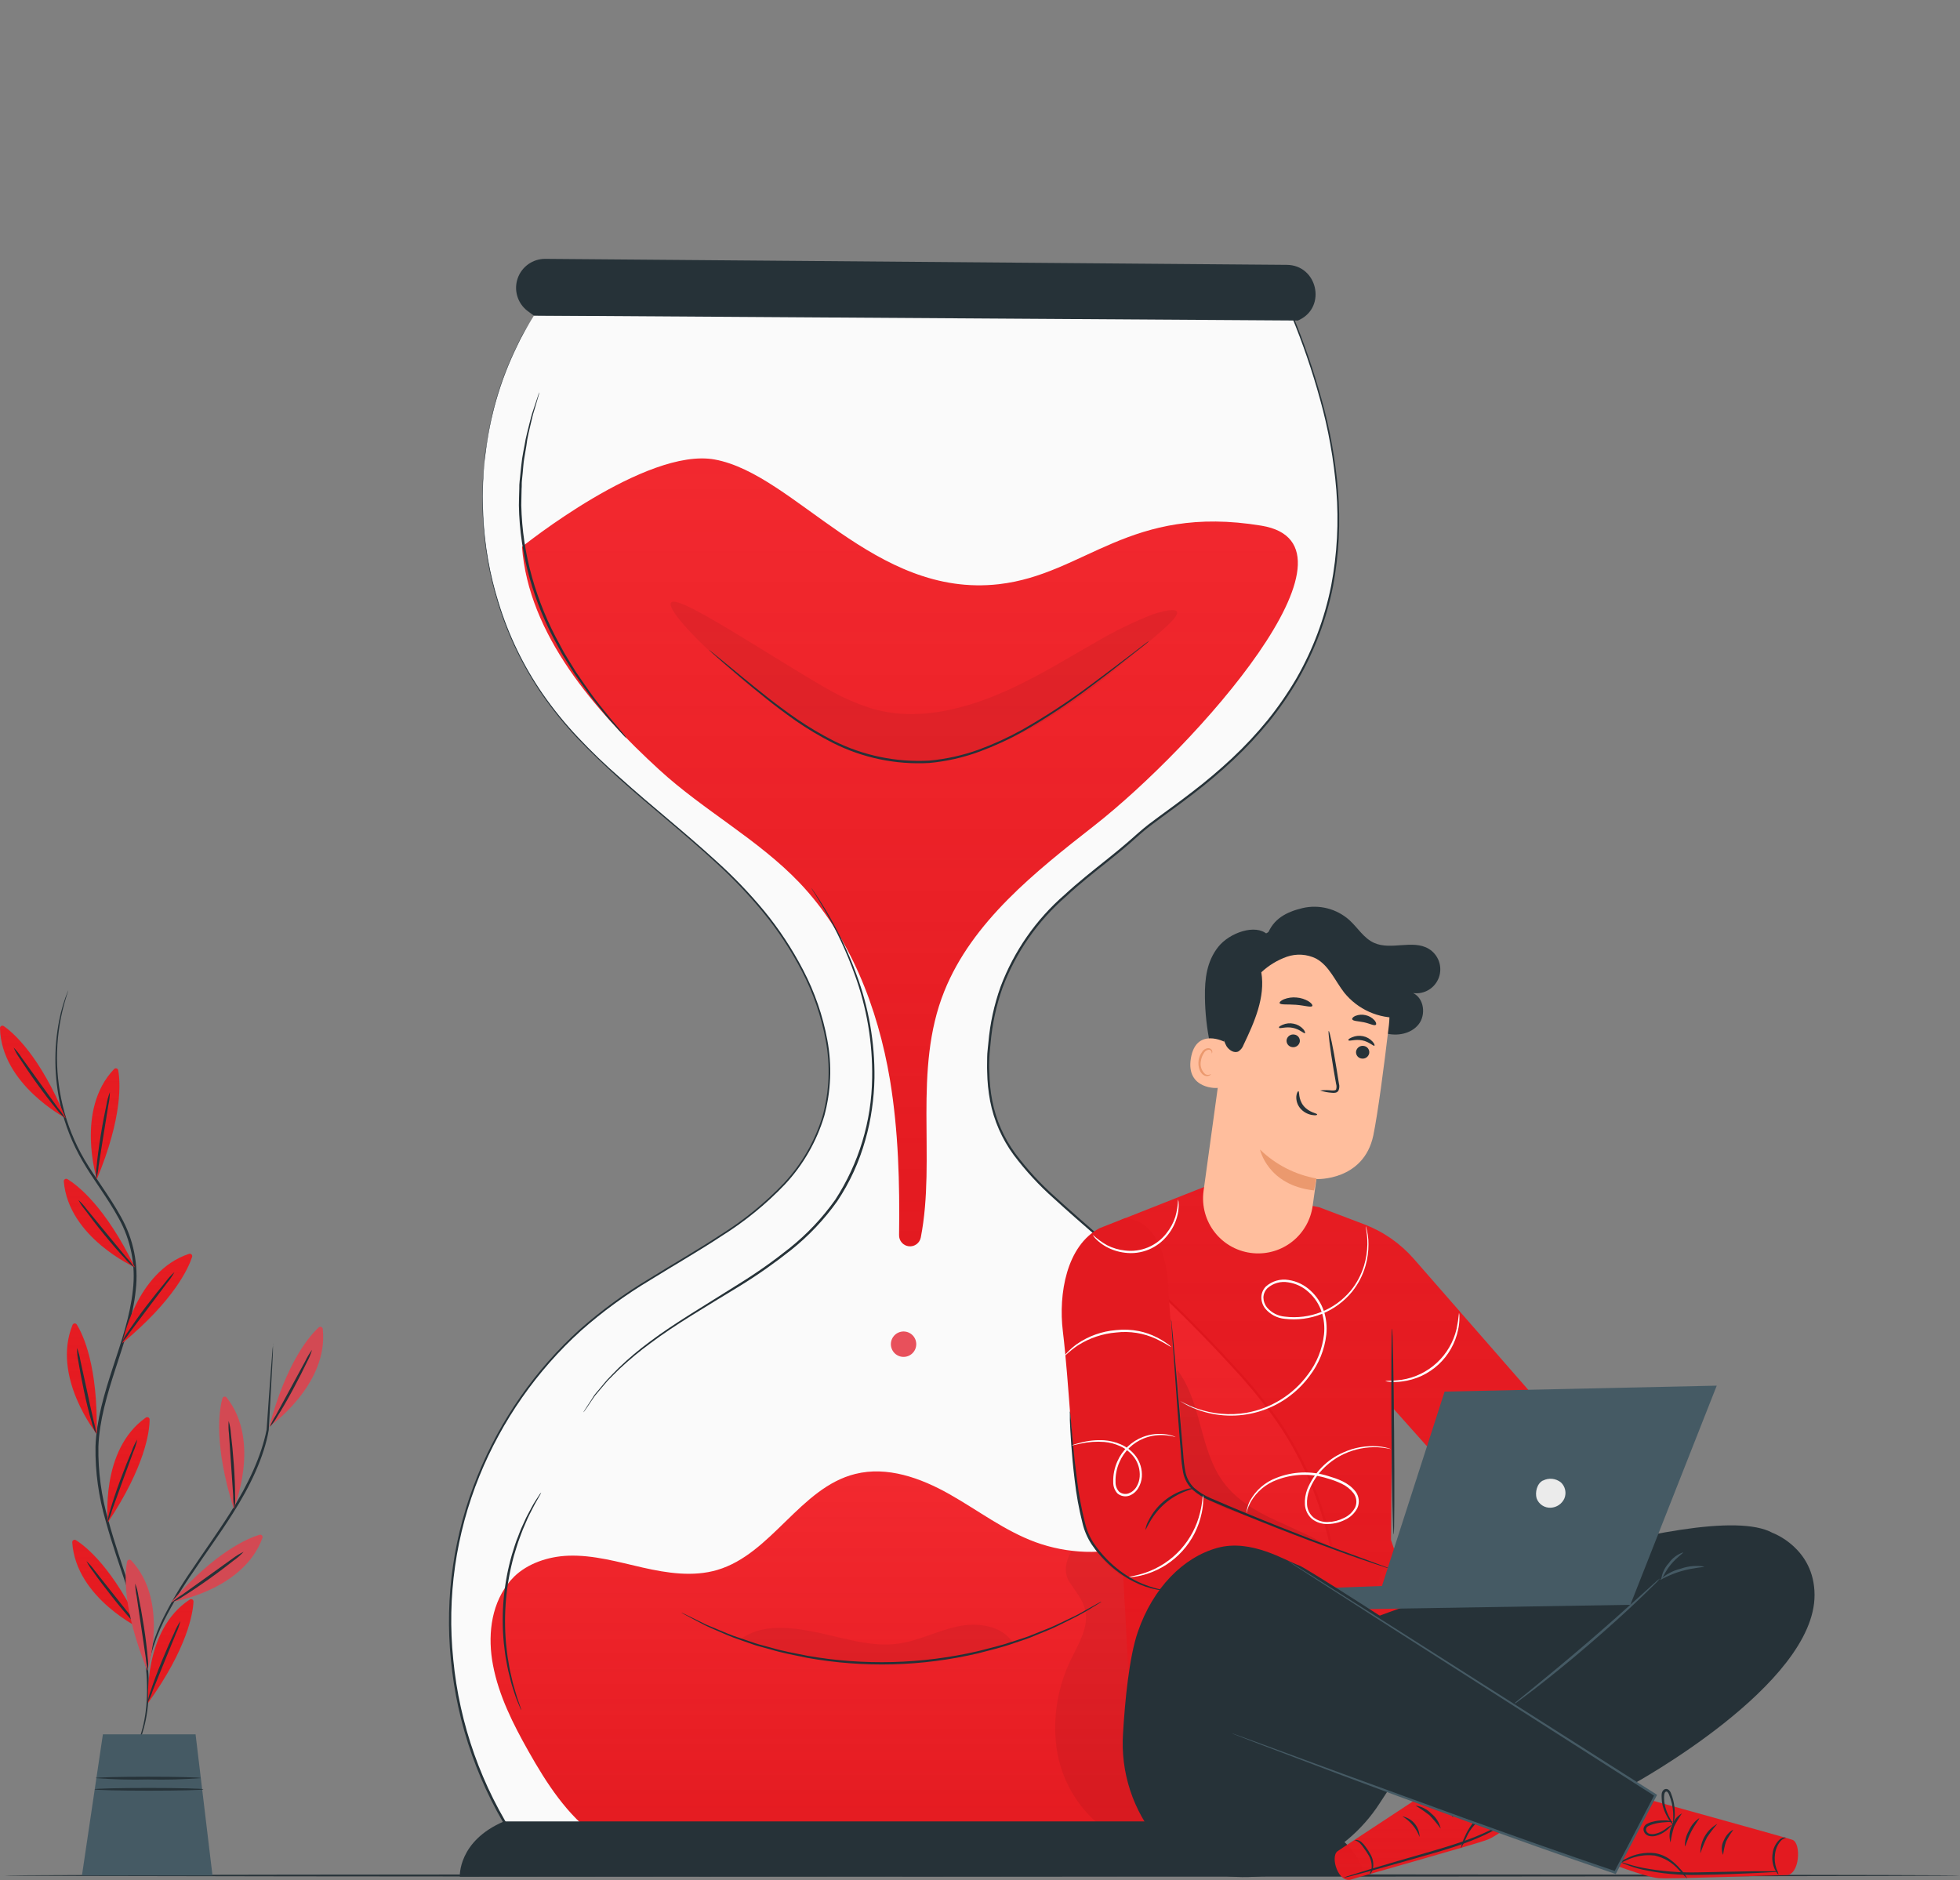 <svg width="663" height="636" viewBox="0 0 663 636" fill="none" xmlns="http://www.w3.org/2000/svg">
<rect x="0" y="0" width="663" height="636" fill="#808080" stroke="none"/>
<g clip-path="url(#clip0)">
<path d="M663 634.434C663 634.649 514.909 634.834 332.274 634.834C149.64 634.834 1.533 634.649 1.533 634.434C1.533 634.22 149.594 634.02 332.29 634.02C514.985 634.02 663 634.204 663 634.434Z" fill="#263238"/>
<path d="M180.61 106.752C156.079 145.508 157.613 199.214 184.505 236.42C202.428 261.209 229.305 277.862 250.647 299.735C271.989 321.607 288.21 353.932 276.941 382.389C265.473 411.352 231.881 423.14 206.736 441.482C179.006 461.725 160.186 491.935 154.229 525.772C148.271 559.608 155.639 594.439 174.784 622.953H436.01C436.01 622.953 481.914 535.372 422.901 468.635C363.889 401.897 332.198 400.808 334.375 357.048C336.552 313.288 367.154 299.059 384.648 282.651C402.142 266.243 487.372 227.948 437.099 106.752H180.61Z" fill="#FAFAFA"/>
<path d="M180.61 106.752H185.103H198.349L249.344 106.675L437.099 106.537H437.298V106.706C441.127 115.94 444.378 125.403 447.034 135.04C449.858 145.072 451.716 155.352 452.584 165.738C453.488 176.595 452.931 187.524 450.928 198.232C448.728 209.332 444.741 220 439.123 229.82C436.208 234.826 432.917 239.603 429.279 244.11C425.559 248.671 421.538 252.978 417.244 257.003C412.887 261.088 408.328 264.951 403.583 268.576C398.83 272.26 393.863 275.744 389.018 279.413C386.595 281.255 384.418 283.311 382.057 285.368C379.696 287.425 377.35 289.328 374.928 291.262C370.098 295.13 365.223 298.937 360.623 303.234C351.024 311.559 343.647 322.146 339.158 334.04C336.998 340.116 335.627 346.446 335.08 352.873C334.942 354.5 334.727 356.112 334.666 357.739C334.605 359.366 334.543 360.992 334.666 362.619C334.702 365.886 335.03 369.143 335.647 372.351C336.896 378.833 339.579 384.953 343.497 390.263C347.502 395.605 352.038 400.527 357.035 404.952C366.97 414.039 377.488 422.711 387.561 432.058C397.634 441.406 407.493 451.198 416.999 461.513C421.841 466.633 426.377 472.035 430.583 477.691C434.805 483.432 438.481 489.558 441.56 495.987C447.765 509.013 451.577 523.051 452.814 537.429C454.065 552.011 453.208 566.698 450.269 581.035C448.831 588.292 446.946 595.453 444.627 602.478C442.364 609.561 439.602 616.476 436.363 623.168L436.256 623.383H174.508L174.401 623.214C162.15 604.744 154.636 583.536 152.522 561.465C150.398 540.26 153.504 518.857 161.568 499.133C169.232 480.281 181.032 463.395 196.096 449.725C203.405 443.265 211.3 437.5 219.676 432.503C227.833 427.423 236.066 422.741 243.839 417.615C251.624 412.745 258.773 406.924 265.12 400.286C271.189 393.778 275.689 385.965 278.275 377.447C280.544 369.137 280.901 360.42 279.318 351.952C277.807 343.765 275.084 335.85 271.238 328.468C267.554 321.379 263.145 314.692 258.083 308.514C253.211 302.593 247.918 297.033 242.245 291.876C231.191 281.684 219.86 272.767 209.68 263.603C204.574 258.999 199.745 254.394 195.283 249.682C190.955 245.072 186.969 240.152 183.355 234.962C176.812 225.451 171.77 214.988 168.406 203.942C165.455 194.409 163.745 184.535 163.316 174.564C163.101 172.277 163.193 169.959 163.193 167.856C163.193 165.754 163.193 163.528 163.393 161.456C163.592 159.384 163.699 157.358 163.853 155.316C164.006 153.275 164.42 151.448 164.68 149.606C166.326 138.307 169.736 127.337 174.784 117.097C175.478 115.516 176.266 113.979 177.145 112.493L179.031 109.3C180.028 107.581 180.564 106.721 180.564 106.721L179.031 109.346L177.207 112.554C176.341 114.042 175.563 115.58 174.876 117.159C169.835 127.419 166.421 138.402 164.757 149.714C164.496 151.571 164.19 153.459 163.96 155.424C163.73 157.388 163.653 159.414 163.5 161.563C163.347 163.712 163.347 165.769 163.331 167.948C163.316 170.128 163.331 172.354 163.469 174.641C163.938 184.554 165.68 194.366 168.651 203.834C172.016 214.835 177.053 225.251 183.585 234.716C187.189 239.89 191.171 244.79 195.498 249.375C199.944 254.102 204.697 258.692 209.879 263.189C220.06 272.398 231.344 281.224 242.475 291.431C248.203 296.591 253.547 302.162 258.466 308.1C263.567 314.31 268.002 321.039 271.698 328.176C275.578 335.594 278.328 343.551 279.854 351.783C281.46 360.337 281.103 369.143 278.812 377.539C276.214 386.156 271.671 394.06 265.534 400.639C259.159 407.315 251.98 413.172 244.161 418.075C236.357 423.233 228.124 427.929 219.983 432.995C211.644 437.973 203.785 443.718 196.51 450.155C181.536 463.746 169.805 480.532 162.181 499.271C154.188 518.921 151.145 540.238 153.319 561.343C155.433 583.287 162.91 604.372 175.091 622.739L174.784 622.57H436.01L435.658 622.785C438.89 616.143 441.646 609.28 443.906 602.248C446.203 595.268 448.067 588.153 449.487 580.943C452.412 566.682 453.264 552.072 452.017 537.567C450.804 523.267 447.018 509.305 440.84 496.355C437.789 489.972 434.15 483.888 429.969 478.182C425.784 472.528 421.268 467.126 416.447 462.004C406.992 451.69 397.195 441.882 387.055 432.58C376.997 423.233 366.495 414.576 356.545 405.474C351.504 401.01 346.927 396.048 342.884 390.662C338.913 385.256 336.195 379.032 334.927 372.443C334.312 369.193 333.979 365.896 333.93 362.589C333.853 360.946 333.93 359.304 333.93 357.662C333.93 356.019 334.206 354.392 334.329 352.765C334.888 346.275 336.279 339.883 338.468 333.748C342.994 321.74 350.44 311.052 360.132 302.651C364.732 298.399 369.653 294.531 374.483 290.663C376.906 288.73 379.282 286.796 381.597 284.785C383.912 282.774 386.197 280.656 388.588 278.814C393.464 275.13 398.416 271.661 403.154 267.978C407.888 264.368 412.438 260.52 416.784 256.451C421.057 252.451 425.057 248.17 428.758 243.634C432.37 239.151 435.645 234.405 438.555 229.436C444.139 219.683 448.106 209.088 450.3 198.063C452.318 187.425 452.901 176.563 452.032 165.769C451.178 155.384 449.335 145.105 446.528 135.071C443.879 125.457 440.643 116.015 436.838 106.798L437.099 106.982L249.451 106.906L198.426 106.829H185.149L180.61 106.752Z" fill="#263238"/>
<path d="M426.673 177.818C465.156 184.142 404.488 252.383 370.129 279.305C350.197 294.9 328.886 311.799 319.441 335.268C308.709 361.867 316.666 391.783 311.484 418.551C311.317 419.474 310.808 420.3 310.058 420.862C309.308 421.425 308.373 421.682 307.441 421.583C306.509 421.484 305.649 421.036 305.034 420.328C304.419 419.62 304.094 418.706 304.125 417.768C304.37 400.194 303.91 382.635 301.058 365.336C296.934 340.778 287.52 316.527 270.394 298.553C256.366 283.879 237.983 274.133 223.034 260.411C201.201 240.457 178.771 214.533 176.578 184.97C176.578 184.97 218.496 151.203 241.77 155.439C268.969 160.427 295.738 202.422 337.87 197.618C367.185 194.257 382.042 170.466 426.673 177.818Z" fill="url(#paint0_linear)"/>
<path d="M430.092 543.031C429.126 533.408 426.55 522.494 418.011 517.951C412.844 515.204 406.542 515.511 400.869 516.999C395.197 518.488 389.876 521.067 384.265 522.74C373.11 526.021 361.2 525.645 350.274 521.666C339.833 517.828 330.879 510.921 321.143 505.426C311.407 499.931 300.108 495.895 289.314 498.596C270.701 503.201 261.011 525.656 242.613 531.074C234.426 533.484 225.64 532.134 217.33 530.246C209.021 528.358 200.665 525.933 192.155 526.255C185.471 526.516 178.525 528.818 173.849 533.392L173.726 533.546C172.944 534.3 172.236 535.128 171.611 536.017C165.907 543.691 164.987 553.883 166.75 563.185C168.713 573.591 173.573 583.215 178.786 592.44C184.919 603.307 191.91 614.128 202.06 621.372C214.601 630.306 230.347 624.135 245.695 625.348C281.464 628.172 319.947 630.106 355.732 627.328C374.636 625.87 392.345 627.911 407.339 616.307C417.888 608.142 424.757 595.832 428.068 582.893C431.38 569.953 431.426 556.324 430.092 543.031Z" fill="url(#paint1_linear)"/>
<g opacity="0.24">
<path opacity="0.24" d="M362.57 524.582C360.562 527.652 359.688 531.827 361.65 534.973C363.613 538.12 366.25 540.975 367.062 544.566C368.396 550.23 364.993 555.756 362.463 560.974C357.781 570.333 356.013 580.882 357.388 591.258C358.835 601.668 364.206 611.13 372.398 617.704C376.032 620.513 380.754 622.692 385.139 621.326C389.263 620.022 391.916 615.831 392.805 611.595C393.694 607.359 392.943 602.969 392.406 598.671C389.909 578.718 390.426 558.502 393.939 538.703C394.522 535.388 395.074 531.627 392.989 529.002C391.483 527.475 389.574 526.41 387.485 525.933C379.512 523.277 370.911 526.224 362.647 524.659" fill="black"/>
</g>
<path d="M155.543 634.833C155.543 634.833 154.822 622.815 170.461 616.138H445.286C445.286 616.138 459.621 623.399 461.385 634.557L155.543 634.833Z" fill="#263238"/>
<path d="M439.475 108.226L439.03 108.425L180.61 106.752C180.61 106.752 179.69 106.169 178.326 105.094C176.715 103.831 175.539 102.094 174.965 100.128C174.39 98.162 174.445 96.065 175.121 94.131C175.798 92.198 177.062 90.525 178.737 89.347C180.411 88.17 182.412 87.547 184.458 87.566L435.289 89.592C445.608 89.669 448.828 103.79 439.475 108.226Z" fill="#263238"/>
<g opacity="0.24">
<path opacity="0.24" d="M398.11 206.904C398.631 207.902 396.684 210.066 392.989 213.351C389.294 216.635 383.79 221.163 376.951 226.735C368.741 233.526 360.028 239.683 350.887 245.154C345.21 248.408 339.24 251.121 333.056 253.258C329.702 254.426 326.276 255.375 322.799 256.098C319.151 256.889 315.443 257.371 311.714 257.54C304.16 257.951 296.598 256.909 289.437 254.471C283.108 252.159 277.092 249.065 271.529 245.261C266.377 241.838 261.946 238.462 257.73 235.238C253.514 232.015 249.757 228.868 246.354 225.937C232.785 214.164 225.64 205.507 227.02 203.834C228.4 202.161 238.059 207.61 253.085 216.82L265.35 224.341C269.75 227.011 274.457 229.958 279.272 232.69C284.049 235.498 289.111 237.788 294.374 239.521C299.755 241.15 305.381 241.815 310.993 241.485C322.768 240.887 334.191 236.727 344.08 231.954C353.969 227.18 362.923 221.562 370.681 217.219C376.821 213.588 383.239 210.452 389.876 207.84C394.66 206.259 397.604 205.952 398.11 206.904Z" fill="black"/>
</g>
<path d="M304.308 450.615C305.381 450.263 306.549 450.349 307.559 450.853C308.569 451.357 309.341 452.239 309.706 453.308C310.072 454.377 310.002 455.547 309.512 456.565C309.022 457.583 308.151 458.367 307.088 458.747C306.025 459.127 304.856 459.073 303.833 458.596C302.809 458.119 302.015 457.258 301.621 456.199C301.227 455.14 301.266 453.968 301.729 452.937C302.192 451.907 303.041 451.1 304.094 450.692" fill="#E8505B"/>
<path d="M211.887 249.728C211.556 249.446 211.249 249.138 210.968 248.807C210.354 248.116 209.511 247.272 208.468 246.059C207.426 244.847 206.015 243.419 204.589 241.624L199.714 235.484C198.043 233.12 196.157 230.588 194.256 227.809L191.45 223.343C190.975 222.575 190.469 221.808 190.009 221.01L188.66 218.508C184.571 211.246 181.374 203.515 179.138 195.485C176.881 187.488 175.665 179.234 175.52 170.926C175.52 169.023 175.627 167.15 175.658 165.339C175.658 164.434 175.658 163.543 175.781 162.668C175.903 161.794 175.965 160.919 176.057 160.074C176.256 158.386 176.379 156.744 176.609 155.193C176.839 153.643 177.161 152.124 177.421 150.712C177.85 147.857 178.617 145.339 179.154 143.037C179.445 141.932 179.675 140.888 179.966 139.967C180.258 139.046 180.549 138.187 180.81 137.419L181.99 133.889C182.11 133.473 182.264 133.068 182.45 132.677C182.389 133.105 182.286 133.527 182.143 133.935C181.883 134.825 181.545 136.007 181.101 137.511L180.334 140.075C180.074 141.026 179.859 142.07 179.583 143.145C179.092 145.385 178.372 147.887 178.05 150.819C177.804 152.246 177.559 153.72 177.299 155.27C177.038 156.82 176.977 158.463 176.793 160.136C176.716 160.98 176.624 161.84 176.532 162.714C176.44 163.589 176.532 164.464 176.44 165.37C176.44 167.166 176.317 169.023 176.333 170.926C176.51 179.173 177.736 187.364 179.982 195.3C182.214 203.245 185.368 210.9 189.38 218.109C189.83 218.958 190.274 219.787 190.714 220.595C191.159 221.409 191.665 222.13 192.125 222.944L194.884 227.41C196.755 230.219 198.61 232.767 200.235 235.085C201.86 237.403 203.608 239.398 205.019 241.224C206.429 243.051 207.763 244.478 208.775 245.722L211.167 248.577C211.442 248.937 211.683 249.322 211.887 249.728Z" fill="#263238"/>
<path d="M197.337 477.752C197.405 477.571 197.498 477.401 197.613 477.246L198.533 475.803L200.066 473.47L201.032 471.935C201.416 471.428 201.86 470.922 202.305 470.4L205.371 466.732C206.552 465.458 207.901 464.138 209.327 462.679C212.637 459.502 216.151 456.544 219.845 453.823C227.986 447.684 238.488 441.544 249.865 434.345C255.843 430.649 261.593 426.595 267.082 422.204C272.964 417.502 278.161 412 282.522 405.858C290.497 393.591 294.83 379.311 295.017 364.676C295.212 352.754 293.216 340.897 289.13 329.696C286.426 322.128 283.028 314.826 278.98 307.885C277.554 305.429 276.389 303.541 275.592 302.283L274.687 300.84C274.581 300.671 274.483 300.497 274.396 300.318C274.532 300.465 274.655 300.625 274.764 300.794L275.73 302.191C276.573 303.434 277.784 305.26 279.241 307.732C283.411 314.637 286.903 321.931 289.666 329.512C293.864 340.758 295.943 352.686 295.799 364.692C295.734 368.159 295.453 371.62 294.956 375.052C294.458 378.637 293.705 382.181 292.702 385.658C290.653 393.002 287.455 399.975 283.227 406.318C278.817 412.519 273.564 418.073 267.619 422.818C262.097 427.213 256.317 431.272 250.309 434.975C238.749 442.05 228.231 448.19 220.09 454.33C216.4 457.024 212.878 459.94 209.542 463.063C208.116 464.491 206.751 465.795 205.555 467.039L202.489 470.661C202.029 471.213 201.584 471.705 201.201 472.196L200.204 473.654L198.671 475.941L197.69 477.338L197.337 477.752Z" fill="#263238"/>
<path d="M183.079 504.874C182.987 505.119 182.875 505.355 182.741 505.58L181.638 507.529C181.147 508.373 180.564 509.402 179.982 510.599C179.399 511.796 178.602 513.208 177.958 514.82C177.621 515.618 177.253 516.447 176.885 517.322C176.517 518.197 176.21 519.133 175.842 520.085C175.106 521.973 174.524 524.075 173.849 526.224C171.198 535.818 170.284 545.809 171.15 555.725C171.411 557.997 171.595 560.161 171.994 562.172C172.162 563.169 172.3 564.152 172.5 565.072L173.113 567.712C173.45 569.416 173.956 570.905 174.324 572.24C174.692 573.576 175.06 574.696 175.397 575.602C175.735 576.507 175.919 577.137 176.118 577.72C176.221 577.965 176.288 578.223 176.317 578.487C176.172 578.267 176.054 578.03 175.965 577.781C175.735 577.229 175.459 576.538 175.106 575.709C174.643 574.622 174.238 573.51 173.895 572.379C173.481 571.043 172.944 569.554 172.561 567.774C172.346 566.93 172.132 566.039 171.902 565.118C171.672 564.198 171.534 563.215 171.334 562.202C170.905 560.191 170.691 558.012 170.415 555.71C169.456 545.705 170.381 535.61 173.144 525.948C173.834 523.738 174.447 521.635 175.229 519.808C175.612 518.841 175.919 517.905 176.317 517.03C176.716 516.155 177.084 515.342 177.452 514.544C178.127 512.932 178.985 511.566 179.583 510.353C180.121 509.296 180.72 508.271 181.377 507.284L182.603 505.411C182.895 505.073 183.048 504.858 183.079 504.874Z" fill="#263238"/>
<path d="M372.567 541.819C372.567 541.819 372.475 541.911 372.26 542.049L371.31 542.648L367.645 544.889L364.901 546.423C363.889 546.976 362.77 547.498 361.574 548.112C359.151 549.278 356.484 550.752 353.325 551.949L348.419 553.96C346.717 554.651 344.862 555.172 342.991 555.832C339.266 557.198 335.126 558.165 330.818 559.286C311.9 563.711 292.28 564.233 273.154 560.821C268.785 559.915 264.599 559.163 260.797 557.997C258.896 557.444 257.025 557.014 255.277 556.462L250.279 554.712C247.075 553.683 244.315 552.333 241.846 551.304C240.62 550.752 239.47 550.291 238.443 549.77L235.652 548.311L231.819 546.27L230.838 545.733C230.721 545.677 230.612 545.605 230.516 545.518C230.516 545.518 230.654 545.518 230.884 545.656L231.896 546.132L235.79 548.035L238.596 549.432C239.639 549.908 240.804 550.353 242.03 550.875C244.499 551.872 247.259 553.177 250.478 554.159L255.461 555.863C257.209 556.431 259.08 556.845 260.981 557.398C264.768 558.534 268.923 559.255 273.246 560.13C292.282 563.441 311.786 562.919 330.619 558.595C334.911 557.49 339.036 556.538 342.761 555.218C344.632 554.589 346.472 554.067 348.174 553.407L353.08 551.443C356.238 550.291 358.921 548.849 361.344 547.728C362.54 547.145 363.674 546.638 364.686 546.101L367.415 544.566L371.202 542.463L372.199 541.926L372.567 541.819Z" fill="#263238"/>
<path d="M388.619 216.912C388.619 216.912 388.527 217.034 388.297 217.219L387.285 218.047L383.376 221.117C379.972 223.819 375.035 227.733 368.795 232.399C361.529 237.917 353.914 242.956 345.996 247.487C341.282 250.12 336.372 252.383 331.308 254.256C325.832 256.271 320.116 257.561 314.305 258.093C303.044 258.726 291.814 256.386 281.74 251.309C277.383 249.093 273.178 246.591 269.152 243.818C265.411 241.163 261.992 238.615 258.972 236.144C252.839 231.263 248.148 227.134 244.836 224.31L241.095 221.025L240.129 220.15L239.807 219.828C239.939 219.901 240.062 219.989 240.175 220.089L241.202 220.902L245.081 224.064C248.454 226.812 253.269 230.879 259.371 235.683C262.437 238.109 265.825 240.626 269.582 243.235C273.592 245.976 277.776 248.452 282.108 250.649C292.085 255.616 303.179 257.906 314.305 257.295C320.027 256.779 325.659 255.531 331.063 253.58C336.092 251.732 340.972 249.5 345.659 246.904C353.568 242.412 361.193 237.434 368.488 232C374.744 227.395 379.727 223.558 383.207 220.933L387.209 217.863L388.266 217.096L388.619 216.912Z" fill="#263238"/>
<g opacity="0.24">
<path opacity="0.24" d="M250.34 554.65C257.608 549.033 267.819 550.399 276.803 552.287C285.788 554.175 294.834 557.26 303.926 555.986C310.779 555.019 317.065 551.642 323.857 550.184C330.649 548.726 338.821 549.8 342.577 555.617C312.553 565.297 280.201 564.958 250.386 554.65" fill="black"/>
</g>
<path d="M503.885 512.993L470.875 475.987L470.538 520.975L480.473 549.831L381.766 566.991L377.58 488.972L370.466 429.111C370.041 425.542 370.809 421.932 372.651 418.847C374.493 415.761 377.305 413.374 380.646 412.058L407.83 401.314L446.16 408.344L461.492 414.161C467.953 416.63 473.712 420.646 478.265 425.857L524.598 478.888" fill="url(#paint2_linear)"/>
<path d="M468.56 467.131C470.421 467.107 472.279 466.979 474.126 466.747C478.572 466.061 482.714 464.063 486.021 461.009C489.328 457.955 491.651 453.984 492.693 449.602C493.074 447.777 493.355 445.932 493.536 444.077C493.66 444.578 493.707 445.096 493.674 445.611C493.686 446.999 493.542 448.385 493.245 449.74C492.316 454.298 489.979 458.448 486.564 461.602C483.15 464.756 478.83 466.755 474.218 467.315C472.84 467.497 471.448 467.533 470.063 467.422C469.549 467.413 469.04 467.314 468.56 467.131Z" fill="white"/>
<path d="M471.443 519.056C471.673 519.056 471.734 503.477 471.581 484.26C471.427 465.043 471.105 449.449 470.875 449.449C470.645 449.449 470.584 465.074 470.691 484.26C470.799 503.446 471.213 519.072 471.443 519.056Z" fill="#263238"/>
<path d="M467.824 530.507L408.152 506.516C405.792 505.563 403.745 503.968 402.241 501.913C400.738 499.857 399.838 497.422 399.643 494.882L395.273 437.599C395.273 437.599 395.795 413.24 380.585 412.058L371.938 415.466C360.761 421.406 358.001 437.691 359.519 450.277C361.681 468.144 362.586 493.423 365.008 508.941C366.986 521.635 374.207 532.794 386.641 536.063L460.143 551.98L467.824 530.507Z" fill="#E31A20"/>
<path d="M396.132 446.271C396.231 446.705 396.292 447.147 396.316 447.591C396.408 448.528 396.546 449.786 396.699 451.367C397.006 454.729 397.435 459.456 397.956 465.258C398.478 471.06 399.06 478.12 399.735 485.872C399.888 487.806 400.057 489.801 400.226 491.827C400.343 493.889 400.599 495.94 400.992 497.967C401.408 500.021 402.447 501.897 403.967 503.339C405.606 504.767 407.465 505.923 409.471 506.762C425.922 513.899 441.085 519.778 452.094 523.906L465.172 528.726L468.729 530.046C469.148 530.175 469.554 530.345 469.94 530.553C469.506 530.473 469.08 530.355 468.667 530.2L465.064 529.018C461.998 527.989 457.398 526.439 451.91 524.413C440.825 520.407 425.646 514.62 409.133 507.529C407.042 506.656 405.11 505.442 403.415 503.937C401.788 502.391 400.674 500.382 400.226 498.182C399.83 496.119 399.579 494.032 399.474 491.935C399.306 489.908 399.152 487.913 398.999 485.979C398.401 478.305 397.849 471.244 397.466 465.35C397.083 459.456 396.699 454.79 396.454 451.429C396.352 449.853 396.275 448.594 396.224 447.653C396.154 447.196 396.123 446.734 396.132 446.271Z" fill="#263238"/>
<path d="M361.942 477.353C362.003 477.605 362.039 477.862 362.049 478.12L362.248 480.331C362.432 482.372 362.662 485.12 362.954 488.466C363.245 491.812 363.705 495.971 364.303 500.484C364.888 505.371 365.784 510.216 366.986 514.989C367.547 517.448 368.533 519.791 369.899 521.911C371.223 523.865 372.716 525.699 374.361 527.391C377.15 530.27 380.373 532.694 383.912 534.574C387.211 536.252 390.748 537.412 394.399 538.012C394.14 538.039 393.877 538.039 393.618 538.012C392.876 537.97 392.139 537.877 391.41 537.736C388.715 537.226 386.104 536.342 383.652 535.111C380.01 533.277 376.695 530.856 373.839 527.943C372.141 526.235 370.601 524.375 369.24 522.387C367.811 520.199 366.773 517.779 366.173 515.234C364.955 510.425 364.069 505.538 363.521 500.607C362.969 496.079 362.601 491.981 362.356 488.542C362.11 485.104 361.972 482.311 361.896 480.392C361.896 479.502 361.896 478.765 361.896 478.167C361.869 477.895 361.884 477.62 361.942 477.353Z" fill="#263238"/>
<path d="M387.454 517.506C387.607 516.381 387.977 515.297 388.543 514.313C389.77 511.867 391.473 509.691 393.554 507.914C395.634 506.138 398.048 504.796 400.655 503.968C401.712 503.565 402.836 503.367 403.967 503.385C403.967 503.523 402.74 503.769 400.9 504.505C398.436 505.454 396.149 506.813 394.139 508.527C392.132 510.253 390.428 512.302 389.095 514.59C388.021 516.355 387.577 517.552 387.454 517.506Z" fill="#263238"/>
<path d="M399.198 473.946C399.328 473.984 399.452 474.041 399.566 474.114L400.639 474.667C402.022 475.356 403.446 475.961 404.902 476.478C410.268 478.358 416.022 478.849 421.629 477.906C429.959 476.418 437.401 471.786 442.419 464.966C445.419 461.033 447.299 456.36 447.862 451.444C448.144 448.858 447.872 446.242 447.065 443.769C446.224 441.241 444.745 438.973 442.772 437.185C440.841 435.356 438.394 434.167 435.765 433.777C434.522 433.552 433.245 433.612 432.029 433.952C430.812 434.293 429.689 434.905 428.743 435.742C427.884 436.585 427.388 437.731 427.363 438.935C427.395 440.125 427.803 441.275 428.528 442.219C429.292 443.125 430.227 443.87 431.279 444.413C432.332 444.956 433.481 445.285 434.661 445.381C438.804 445.893 443.01 445.358 446.893 443.824C450.776 442.29 454.214 439.807 456.892 436.602C458.928 434.101 460.459 431.229 461.4 428.144C462.105 425.813 462.486 423.396 462.535 420.961C462.552 419.419 462.439 417.879 462.197 416.356C462.105 415.865 462.029 415.481 461.983 415.159C461.969 415.026 461.969 414.893 461.983 414.76C462.618 416.743 462.929 418.817 462.903 420.9C462.916 423.376 462.575 425.841 461.891 428.221C460.977 431.384 459.451 434.336 457.398 436.908C454.675 440.248 451.153 442.843 447.159 444.453C443.164 446.064 438.828 446.636 434.554 446.118C431.997 445.88 429.637 444.638 427.992 442.664C427.153 441.601 426.689 440.289 426.673 438.935C426.67 437.533 427.221 436.186 428.206 435.189C429.236 434.269 430.46 433.592 431.788 433.209C433.115 432.826 434.511 432.748 435.872 432.979C438.661 433.393 441.256 434.652 443.308 436.586C445.378 438.47 446.93 440.853 447.816 443.509C448.651 446.081 448.933 448.801 448.644 451.49C448.062 456.55 446.117 461.357 443.017 465.396C438.754 471.202 432.712 475.455 425.812 477.505C418.912 479.556 411.531 479.292 404.794 476.754C402.817 476.061 400.936 475.117 399.198 473.946Z" fill="white"/>
<path d="M360.102 458.658C360.37 458.205 360.7 457.791 361.083 457.43C362.068 456.402 363.146 455.466 364.303 454.637C368.215 451.939 372.768 450.319 377.503 449.94C380.102 449.652 382.728 449.766 385.292 450.277C387.375 450.706 389.392 451.413 391.287 452.38C392.559 453.026 393.779 453.77 394.936 454.606C395.384 454.88 395.787 455.222 396.132 455.619C396.04 455.742 394.261 454.391 391.041 452.887C386.842 450.946 382.189 450.203 377.595 450.738C372.982 451.114 368.53 452.611 364.625 455.097C361.665 457.062 360.209 458.781 360.102 458.658Z" fill="white"/>
<path d="M369.653 417.707C371.117 419.068 372.738 420.248 374.483 421.222C376.397 422.198 378.477 422.807 380.616 423.018C383.23 423.333 385.881 422.969 388.314 421.961C390.747 420.953 392.88 419.335 394.506 417.262C395.872 415.593 396.912 413.682 397.573 411.629C398.123 409.709 398.437 407.73 398.508 405.735C398.659 406.263 398.726 406.812 398.707 407.362C398.734 408.862 398.532 410.358 398.109 411.798C397.491 413.957 396.449 415.971 395.043 417.722C393.36 419.922 391.127 421.637 388.569 422.697C386.012 423.756 383.221 424.121 380.478 423.754C378.255 423.491 376.104 422.797 374.146 421.713C372.832 420.988 371.634 420.073 370.589 418.996C370.209 418.62 369.893 418.185 369.653 417.707Z" fill="white"/>
<path d="M421.629 511.888C421.632 511.512 421.673 511.136 421.752 510.768C421.964 509.701 422.32 508.669 422.809 507.698C424.759 504.123 427.925 501.367 431.733 499.931C437.338 497.708 443.538 497.486 449.288 499.302C452.446 500.254 456.065 501.405 458.487 504.49C459.095 505.279 459.478 506.217 459.597 507.206C459.716 508.195 459.565 509.197 459.162 510.108C458.241 511.891 456.744 513.308 454.915 514.129C453.155 515.006 451.223 515.483 449.257 515.526C447.305 515.627 445.381 515.029 443.83 513.838C443.115 513.225 442.532 512.474 442.116 511.63C441.7 510.786 441.459 509.866 441.407 508.926C441.307 507.158 441.584 505.39 442.22 503.738C444.53 498.142 448.931 493.671 454.485 491.275C458.169 489.626 462.208 488.935 466.23 489.264C467.694 489.375 469.138 489.68 470.523 490.169C470.523 490.262 468.989 489.755 466.199 489.571C462.248 489.38 458.31 490.144 454.715 491.796C452.24 492.944 449.975 494.501 448.015 496.401C445.77 498.558 444.018 501.176 442.879 504.076C442.283 505.625 442.027 507.284 442.128 508.941C442.172 509.781 442.388 510.602 442.763 511.355C443.137 512.107 443.662 512.775 444.305 513.316C445.703 514.401 447.445 514.946 449.211 514.851C451.055 514.81 452.867 514.359 454.516 513.531C456.185 512.797 457.557 511.521 458.41 509.908C458.756 509.124 458.884 508.261 458.781 507.411C458.679 506.56 458.349 505.753 457.828 505.073C456.763 503.713 455.392 502.624 453.826 501.896C452.312 501.171 450.737 500.58 449.119 500.131C443.52 498.332 437.477 498.489 431.978 500.576C428.257 501.931 425.123 504.542 423.116 507.959C422.454 509.199 421.954 510.52 421.629 511.888Z" fill="white"/>
<path d="M381.919 533.469C381.919 533.315 384.188 533.116 387.638 531.934C392.139 530.356 396.174 527.674 399.372 524.132C402.57 520.589 404.83 516.301 405.944 511.658C406.818 508.097 406.787 505.795 406.941 505.795C407.047 506.325 407.073 506.868 407.017 507.406C406.982 508.878 406.808 510.342 406.496 511.781C405.506 516.565 403.261 520.999 399.992 524.627C396.724 528.255 392.55 530.946 387.898 532.425C386.499 532.873 385.062 533.197 383.605 533.392C383.05 533.503 382.482 533.529 381.919 533.469Z" fill="white"/>
<path d="M362.57 488.941C362.794 488.807 363.037 488.708 363.291 488.65C363.782 488.496 364.487 488.266 365.422 488.036C368.073 487.321 370.823 487.041 373.563 487.207C375.466 487.351 377.332 487.813 379.083 488.573C381.125 489.449 382.901 490.846 384.234 492.625C385.705 494.638 386.416 497.106 386.243 499.594C386.147 500.912 385.742 502.19 385.062 503.323C384.377 504.529 383.292 505.458 381.996 505.948C381.313 506.178 380.581 506.225 379.874 506.085C379.167 505.945 378.508 505.623 377.964 505.15C377.041 504.13 376.542 502.796 376.568 501.42C376.489 498.974 376.972 496.543 377.979 494.314C378.811 492.426 380.009 490.723 381.504 489.302C382.999 487.882 384.761 486.774 386.688 486.041C389.276 485.074 392.071 484.798 394.798 485.242C395.532 485.368 396.255 485.553 396.96 485.795C397.435 485.964 397.681 486.071 397.665 486.102C397.65 486.133 396.638 485.78 394.752 485.549C392.086 485.233 389.383 485.586 386.887 486.578C383.188 488.063 380.228 490.955 378.654 494.621C377.716 496.75 377.27 499.064 377.35 501.389C377.322 502.558 377.738 503.694 378.516 504.567C378.955 504.941 379.485 505.195 380.052 505.302C380.619 505.41 381.205 505.368 381.751 505.181C382.889 504.765 383.844 503.96 384.449 502.909C385.067 501.878 385.435 500.716 385.522 499.517C385.683 497.216 385.038 494.931 383.698 493.055C382.449 491.365 380.786 490.028 378.868 489.172C377.19 488.414 375.397 487.941 373.563 487.775C370.883 487.563 368.186 487.749 365.56 488.327C363.628 488.727 362.601 489.003 362.57 488.941Z" fill="white"/>
<g opacity="0.3">
<path opacity="0.3" d="M450.76 523.676C444.366 520.069 438.126 517.291 431.457 514.252C424.787 511.213 418.241 507.33 413.871 501.436C405.638 490.323 406.573 474.283 398.156 463.309C398.708 470.697 399.255 478.069 399.796 485.427C400.302 492.195 399.275 498.872 403.614 503.462C407.278 507.345 414.423 510.307 419.483 511.98C429.648 515.326 440.595 520.315 450.76 523.676Z" fill="black"/>
</g>
<path d="M554.373 607.819C554.373 607.819 604.309 621.633 606.318 622.355C609.384 623.414 608.817 634.45 604.14 634.281C601.917 634.281 565.81 635.632 561.211 635.34C556.611 635.048 542.812 629.615 542.812 629.615L554.373 607.819Z" fill="#E31A20"/>
<path d="M575.179 626.944C575.796 625.107 576.533 623.312 577.387 621.572C578.464 619.965 579.642 618.427 580.913 616.967C579.137 617.946 577.664 619.394 576.653 621.153C575.642 622.912 575.132 624.915 575.179 626.944Z" fill="#263238"/>
<path d="M569.966 624.58C570.211 624.58 570.717 622.247 572.051 619.638C573.385 617.029 574.949 615.202 574.78 615.033C573.226 616.069 572.015 617.543 571.3 619.27C570.35 620.873 569.886 622.718 569.966 624.58Z" fill="#263238"/>
<path d="M565.09 623.26C565.337 621.472 565.727 619.706 566.255 617.98C567.038 616.374 567.951 614.834 568.984 613.376C567.298 614.323 566.041 615.884 565.473 617.735C564.663 619.465 564.526 621.435 565.09 623.26Z" fill="#263238"/>
<path d="M565.979 616.814C566.415 615.621 566.598 614.351 566.516 613.084C566.501 611.713 566.332 610.349 566.01 609.017C565.816 608.222 565.564 607.442 565.259 606.683C565.109 606.214 564.833 605.794 564.461 605.471C564.222 605.266 563.918 605.153 563.603 605.153C563.288 605.153 562.983 605.266 562.744 605.471C562.359 605.845 562.125 606.347 562.085 606.883C562.055 607.323 562.055 607.764 562.085 608.203C562.09 609.031 562.193 609.855 562.392 610.659C562.726 611.997 563.242 613.283 563.925 614.481C564.48 615.631 565.238 616.671 566.163 617.551C566.286 617.474 565.443 616.307 564.446 614.266C563.866 613.084 563.428 611.837 563.143 610.551C562.981 609.8 562.899 609.033 562.898 608.264C562.898 607.497 562.897 606.53 563.357 606.162C563.446 606.076 563.564 606.029 563.687 606.029C563.81 606.029 563.928 606.076 564.017 606.162C564.266 606.407 564.455 606.706 564.569 607.036C565.371 608.992 565.848 611.066 565.979 613.176C566.071 615.371 565.841 616.783 565.979 616.814Z" fill="#263238"/>
<path d="M565.918 616.292C564.898 615.877 563.796 615.704 562.699 615.785C561.504 615.77 560.313 615.914 559.157 616.215C558.439 616.364 557.747 616.617 557.102 616.967C556.692 617.173 556.36 617.509 556.158 617.922C555.955 618.335 555.894 618.803 555.983 619.254C556.097 619.684 556.324 620.075 556.639 620.388C556.954 620.701 557.347 620.924 557.777 621.035C558.512 621.219 559.281 621.219 560.015 621.035C561.193 620.752 562.299 620.229 563.266 619.5C564.178 618.888 564.964 618.106 565.581 617.197C564.661 617.747 563.775 618.352 562.929 619.009C562 619.641 560.959 620.089 559.862 620.329C559.252 620.475 558.617 620.475 558.007 620.329C557.718 620.253 557.454 620.103 557.241 619.893C557.028 619.682 556.875 619.42 556.796 619.131C556.752 618.85 556.799 618.562 556.932 618.311C557.065 618.059 557.275 617.857 557.532 617.735C558.104 617.427 558.712 617.19 559.341 617.029C560.443 616.722 561.573 616.527 562.714 616.445C564.661 616.231 565.888 616.43 565.918 616.292Z" fill="#263238"/>
<path d="M582.86 627.466C583.056 625.941 583.384 624.437 583.841 622.969C584.537 621.595 585.353 620.285 586.279 619.055C586.202 618.84 584.117 620.037 583.059 622.646C582.675 623.386 582.459 624.201 582.424 625.034C582.39 625.867 582.538 626.697 582.86 627.466Z" fill="#263238"/>
<path d="M548.01 629.784C548.623 630.149 549.27 630.452 549.942 630.689C551.75 631.392 553.604 631.967 555.492 632.408C561.753 633.784 568.158 634.392 574.565 634.22C582.047 634.143 588.793 633.805 593.684 633.606L599.464 633.299C600.176 633.298 600.885 633.22 601.58 633.068C600.875 632.959 600.161 632.928 599.449 632.976H593.669L574.565 633.36C568.217 633.523 561.87 633.009 555.63 631.825C550.847 630.843 548.072 629.63 548.01 629.784Z" fill="#263238"/>
<path d="M546.538 630.92C546.538 631.042 547.964 630.229 550.279 629.216C553.223 627.832 556.494 627.301 559.724 627.681C562.901 628.375 565.769 630.083 567.896 632.547C568.792 633.585 569.749 634.569 570.763 635.494C570.109 634.271 569.288 633.145 568.325 632.147C567.341 631.002 566.23 629.972 565.013 629.078C563.495 627.946 561.729 627.194 559.862 626.883C556.466 626.474 553.028 627.129 550.018 628.755C548.751 629.288 547.577 630.019 546.538 630.92Z" fill="#263238"/>
<path d="M501.355 594.005C501.355 594.005 454.102 624.979 452.415 626.238C449.87 628.157 452.783 637.335 457.199 635.739C459.284 634.987 498.932 623.951 503.195 622.293C507.457 620.636 518.941 611.257 518.941 611.257L501.355 594.005Z" fill="url(#paint3_linear)"/>
<path d="M487.342 618.564C486.899 616.563 485.784 614.775 484.183 613.498C482.763 612.018 480.881 611.065 478.848 610.797C480.501 611.807 482.093 612.914 483.616 614.112C484.951 615.515 486.196 617.002 487.342 618.564Z" fill="#263238"/>
<path d="M491.589 614.726C490.987 612.974 490.006 611.378 488.715 610.051C487.424 608.724 485.855 607.7 484.122 607.052C483.999 607.267 486.069 608.587 488.108 610.613C490.147 612.639 491.359 614.834 491.589 614.726Z" fill="#263238"/>
<path d="M495.836 611.994C495.698 610.089 494.98 608.272 493.78 606.787C492.579 605.303 490.953 604.222 489.12 603.69C490.544 604.794 491.882 606.005 493.122 607.313C494.152 608.797 495.059 610.363 495.836 611.994Z" fill="#263238"/>
<path d="M493.03 606.116C493.153 606.116 492.509 604.765 491.972 602.57C491.65 601.288 491.46 599.977 491.405 598.656C491.352 597.879 491.352 597.1 491.405 596.323C491.395 595.972 491.485 595.626 491.665 595.325C491.732 595.221 491.836 595.146 491.956 595.118C492.076 595.089 492.203 595.109 492.309 595.172C492.846 595.387 493.122 596.308 493.383 597.029C493.608 597.765 493.762 598.52 493.843 599.285C493.961 600.595 493.92 601.915 493.72 603.215C493.398 605.471 492.953 606.822 493.076 606.868C493.71 605.776 494.126 604.572 494.302 603.322C494.596 601.972 494.699 600.587 494.609 599.209C494.546 598.387 494.397 597.574 494.164 596.783C494.036 596.36 493.882 595.945 493.705 595.54C493.495 595.045 493.114 594.642 492.631 594.404C492.348 594.269 492.025 594.239 491.721 594.321C491.418 594.402 491.153 594.59 490.975 594.849C490.722 595.276 490.589 595.765 490.592 596.262C490.539 597.069 490.539 597.879 490.592 598.687C490.687 600.058 490.944 601.413 491.359 602.723C491.666 603.961 492.236 605.118 493.03 606.116Z" fill="#263238"/>
<path d="M492.938 605.609C492.938 605.732 494.103 605.164 496.004 604.703C497.114 604.429 498.25 604.275 499.393 604.243C500.044 604.199 500.699 604.24 501.34 604.366C501.624 604.4 501.889 604.526 502.094 604.726C502.299 604.926 502.433 605.188 502.474 605.471C502.491 605.776 502.424 606.081 502.28 606.351C502.137 606.621 501.924 606.848 501.662 607.006C501.136 607.343 500.536 607.548 499.914 607.604C498.794 607.699 497.666 607.584 496.587 607.267C495.591 606.883 494.565 606.58 493.521 606.361C494.395 607.039 495.381 607.558 496.434 607.896C497.575 608.318 498.791 608.5 500.006 608.433C500.761 608.387 501.493 608.155 502.137 607.758C502.515 607.52 502.824 607.186 503.031 606.789C503.239 606.393 503.338 605.949 503.318 605.502C503.261 605.047 503.058 604.624 502.74 604.294C502.422 603.965 502.006 603.748 501.555 603.675C500.837 603.541 500.104 603.51 499.377 603.583C498.183 603.648 497.003 603.87 495.866 604.243C494.798 604.467 493.796 604.934 492.938 605.609Z" fill="#263238"/>
<path d="M463.225 634.097C463.225 634.097 464.022 633.606 464.39 632.255C464.756 630.495 464.438 628.661 463.501 627.128C463.05 626.303 462.538 625.513 461.968 624.765C461.534 624.126 461.019 623.548 460.434 623.045C459.999 622.682 459.465 622.458 458.901 622.401C458.503 622.401 458.303 622.493 458.303 622.539C458.942 622.719 459.529 623.044 460.02 623.491C460.532 624.016 460.989 624.592 461.385 625.21C461.938 625.953 462.45 626.727 462.918 627.527C463.767 628.904 464.134 630.524 463.961 632.132C463.751 632.8 463.505 633.455 463.225 634.097Z" fill="#263238"/>
<path d="M480.197 621.403C480.178 619.745 479.588 618.145 478.526 616.873C477.465 615.601 475.997 614.734 474.371 614.419C477.052 616.013 479.108 618.478 480.197 621.403Z" fill="#263238"/>
<path d="M514.096 613.007C513.368 613.434 512.671 613.911 512.011 614.435C510.138 615.736 508.193 616.93 506.185 618.011C503.212 619.583 500.139 620.958 496.985 622.125C493.398 623.475 489.319 624.734 485.149 625.962C476.64 628.402 468.943 630.643 463.393 632.316L456.831 634.342C456.018 634.559 455.223 634.842 454.455 635.187C455.292 635.083 456.118 634.903 456.923 634.649L463.562 632.884C469.158 631.349 476.87 629.216 485.379 626.745C489.626 625.517 493.658 624.227 497.246 622.831C500.415 621.623 503.49 620.181 506.445 618.518C508.445 617.376 510.361 616.094 512.179 614.68C512.871 614.187 513.513 613.626 514.096 613.007Z" fill="#263238"/>
<path d="M515.844 613.637C514.573 613.078 513.223 612.72 511.842 612.578C508.485 611.941 505.013 612.365 501.907 613.79C500.224 614.656 498.769 615.908 497.66 617.443C496.777 618.678 496.032 620.006 495.437 621.403C494.827 622.648 494.389 623.97 494.134 625.333C494.826 624.151 495.441 622.926 495.974 621.664C497.244 618.662 499.463 616.161 502.29 614.542C505.257 613.202 508.54 612.724 511.766 613.161C513.116 613.389 514.477 613.547 515.844 613.637Z" fill="#263238"/>
<path d="M599.572 518.519C599.572 518.519 613.754 523.584 613.8 539.501C613.922 569.984 552.288 603.583 552.288 603.583L470.262 549.171L465.125 547.099C465.125 547.099 575.853 505.457 599.572 518.519Z" fill="#263238"/>
<path d="M511.812 576.661C512.569 576.239 513.287 575.751 513.958 575.203C515.292 574.236 517.208 572.778 519.569 570.966C524.261 567.329 530.655 562.187 537.523 556.277C544.392 550.368 550.417 544.888 554.741 540.729C556.888 538.672 558.605 536.999 559.785 535.817C560.426 535.239 561.011 534.602 561.533 533.914C560.832 534.415 560.171 534.969 559.555 535.572L554.342 540.284C549.942 544.274 543.84 549.739 536.971 555.633C530.103 561.527 523.786 566.745 519.202 570.491C516.978 572.286 515.154 573.791 513.759 574.926C513.062 575.448 512.41 576.028 511.812 576.661Z" fill="#455A64"/>
<path d="M576.482 529.923C573.827 529.493 571.107 529.736 568.57 530.629C565.961 531.266 563.55 532.536 561.548 534.328C561.686 534.543 564.615 532.64 568.816 531.443C573.017 530.246 576.482 530.169 576.482 529.923Z" fill="#455A64"/>
<path d="M569.352 525.119C567.386 525.79 565.684 527.069 564.492 528.772C563.081 530.3 562.186 532.233 561.932 534.298C562.177 534.39 563.066 531.827 565.136 529.294C567.206 526.761 569.49 525.334 569.352 525.119Z" fill="#455A64"/>
<path d="M604.079 621.633C604.079 621.541 603.098 621.342 601.963 622.278C600.632 623.536 599.795 625.229 599.602 627.052C599.333 628.836 599.589 630.66 600.338 632.301C600.921 633.544 601.565 634.143 601.641 634.081C601.442 633.398 601.191 632.731 600.89 632.086C600.352 630.503 600.194 628.815 600.43 627.159C600.615 625.52 601.288 623.974 602.362 622.723C603.236 621.787 604.079 621.756 604.079 621.633Z" fill="#263238"/>
<path d="M580.713 468.727L551.491 542.862L425.723 544.904L423.392 538.104L467.472 536.493L488.66 470.738L580.713 468.727Z" fill="#455A64"/>
<path d="M521.961 500.822C522.925 500.334 524.01 500.136 525.084 500.25C526.158 500.364 527.177 500.787 528.017 501.466C528.729 502.14 529.222 503.013 529.432 503.971C529.643 504.929 529.561 505.928 529.198 506.838C528.801 507.743 528.16 508.519 527.348 509.08C526.536 509.641 525.584 509.965 524.598 510.016C523.561 510.077 522.531 509.801 521.663 509.228C520.796 508.656 520.136 507.817 519.784 506.838C519.217 504.843 519.861 501.865 521.9 500.822" fill="#EBEBEB"/>
<path d="M560.046 607.282C560.046 607.282 444.167 531.197 439.429 529.539C434.692 527.882 423.208 520.438 411.755 523.615C400.302 526.792 389.999 537.061 384.863 552.103C381.919 560.698 380.539 575.372 379.88 586.361C378.999 599.526 383.259 612.519 391.762 622.6C395.532 627.298 400.533 630.853 406.205 632.869C407.416 633.237 408.673 633.56 409.961 633.851C420.716 636.055 431.886 634.958 442.008 630.702C452.129 626.446 460.732 619.23 466.69 609.999L469.388 605.87C469.388 605.87 545.204 633.759 546.385 633.36L560.046 607.282Z" fill="#263238"/>
<path d="M416.692 586.331L417.321 586.607L419.222 587.359L426.566 590.183L453.826 600.498C465.417 604.842 479.308 609.983 494.9 615.663C510.493 621.342 527.757 627.558 546.216 633.82L546.538 633.928L546.707 633.621C549.605 628.08 552.656 622.232 555.768 616.307C557.301 613.237 558.911 610.275 560.368 607.482L560.536 607.144L560.214 606.929L471.826 550.752L445.332 533.991L438.126 529.493L436.24 528.342L435.581 527.959C435.778 528.117 435.982 528.266 436.194 528.404L438.034 529.632L445.163 534.236L471.58 551.228L559.831 607.62L559.678 607.083L555.078 615.908C552.012 621.833 548.945 627.681 546.032 633.207L546.538 633.007C528.14 626.775 510.815 620.574 495.207 614.957L454.071 599.961L426.688 589.907L419.298 587.221L417.367 586.53C417.146 586.449 416.921 586.382 416.692 586.331Z" fill="#455A64"/>
<path d="M428.712 316.189C430.69 310.847 435.06 308.514 440.595 307.179C443.379 306.534 446.277 306.57 449.044 307.283C451.812 307.997 454.367 309.367 456.494 311.277C459.3 313.856 461.354 317.417 464.819 318.952C470.538 321.53 477.851 317.754 483.218 320.916C484.83 321.867 486.063 323.347 486.708 325.105C487.353 326.864 487.369 328.791 486.755 330.56C486.141 332.329 484.933 333.831 483.338 334.809C481.743 335.788 479.858 336.183 478.005 335.928C481.73 337.693 482.42 343.295 479.86 346.518C477.299 349.742 472.562 350.617 468.591 349.496C464.678 348.152 461.205 345.764 458.548 342.589C455.758 339.519 453.305 336.204 450.269 333.38C447.359 330.41 443.491 328.572 439.353 328.192C433.787 327.977 428.62 331.722 425.723 336.48C422.825 341.238 421.706 346.856 420.893 352.366C420.081 357.877 419.467 363.525 417.336 368.682C417.091 369.281 416.723 369.956 416.094 370.094C415.159 370.279 414.484 369.25 414.116 368.391C409.921 358.528 407.702 347.936 407.585 337.217C407.508 331.077 408.214 325.214 412.062 320.333C415.91 315.452 424.787 312.428 428.666 316.081" fill="#263238"/>
<path d="M415.65 340.885L407.125 402.849C406.781 405.352 406.95 407.9 407.622 410.335C408.293 412.771 409.454 415.044 411.032 417.016C412.61 418.988 414.573 420.618 416.801 421.805C419.029 422.993 421.475 423.713 423.99 423.923C428.746 424.338 433.48 422.905 437.21 419.922C440.94 416.939 443.382 412.634 444.029 407.899C444.658 403.294 445.21 399.334 445.302 398.858C445.302 398.858 461.262 399.549 464.543 384.093C466.076 376.618 468.146 360.977 469.817 346.795C470.664 339.455 468.721 332.065 464.375 326.093C460.029 320.121 453.598 316.005 446.36 314.562L444.826 314.255C428.513 311.937 417.474 324.508 415.65 340.885Z" fill="#FFBE9D"/>
<path d="M445.301 398.644C438.112 397.362 431.47 393.957 426.229 388.866C426.229 388.866 428.774 400.977 444.489 402.68L445.301 398.644Z" fill="#EB996E"/>
<path d="M463.163 356.265C463.055 356.844 462.725 357.357 462.244 357.695C461.762 358.034 461.168 358.17 460.588 358.076C460.302 358.042 460.026 357.951 459.776 357.809C459.526 357.666 459.307 357.474 459.132 357.245C458.958 357.016 458.831 356.754 458.76 356.475C458.689 356.196 458.674 355.905 458.717 355.62C458.826 355.042 459.156 354.528 459.637 354.19C460.118 353.852 460.712 353.715 461.293 353.809C461.579 353.843 461.855 353.934 462.105 354.077C462.355 354.219 462.573 354.411 462.748 354.64C462.922 354.869 463.049 355.131 463.121 355.41C463.192 355.689 463.206 355.98 463.163 356.265Z" fill="#263238"/>
<path d="M464.911 353.732C464.573 353.963 463.148 352.382 460.771 351.921C458.395 351.461 456.401 352.29 456.172 351.921C455.942 351.553 456.463 351.292 457.337 350.893C458.506 350.39 459.8 350.256 461.047 350.509C462.287 350.75 463.416 351.386 464.267 352.32C464.926 353.026 465.064 353.625 464.911 353.732Z" fill="#263238"/>
<path d="M439.675 352.412C439.563 352.988 439.231 353.498 438.75 353.833C438.27 354.168 437.677 354.303 437.099 354.208C436.814 354.174 436.539 354.084 436.289 353.942C436.04 353.801 435.821 353.611 435.645 353.383C435.47 353.156 435.341 352.897 435.267 352.619C435.193 352.342 435.174 352.052 435.213 351.768C435.321 351.189 435.652 350.676 436.133 350.337C436.614 349.999 437.208 349.862 437.789 349.957C438.076 349.988 438.354 350.078 438.606 350.22C438.857 350.362 439.078 350.553 439.254 350.783C439.43 351.012 439.558 351.275 439.63 351.555C439.703 351.835 439.718 352.126 439.675 352.412Z" fill="#263238"/>
<path d="M441.438 349.496C441.101 349.726 439.675 348.161 437.298 347.685C434.922 347.209 432.929 348.053 432.699 347.685C432.469 347.317 432.99 347.071 433.864 346.657C435.033 346.151 436.329 346.022 437.574 346.288C438.818 346.522 439.953 347.152 440.809 348.084C441.453 348.821 441.561 349.389 441.438 349.496Z" fill="#263238"/>
<path d="M446.543 368.882C447.872 368.717 449.216 368.717 450.545 368.882C451.174 368.882 451.772 368.882 451.956 368.544C452.147 367.929 452.147 367.271 451.956 366.656C451.68 365.121 451.388 363.402 451.082 361.668C449.901 354.577 449.181 348.79 449.457 348.744C449.732 348.698 450.99 354.408 452.109 361.514C452.385 363.249 452.661 364.922 452.906 366.503C453.146 367.315 453.086 368.187 452.738 368.959C452.609 369.155 452.437 369.32 452.235 369.44C452.033 369.559 451.806 369.631 451.572 369.649C451.221 369.699 450.865 369.699 450.514 369.649C449.163 369.565 447.829 369.307 446.543 368.882Z" fill="#263238"/>
<path d="M439.214 369.127C439.613 369.127 439.092 371.767 440.932 374.054C442.771 376.341 445.531 376.587 445.531 376.955C445.531 377.324 444.826 377.339 443.661 377.14C442.141 376.853 440.769 376.044 439.782 374.853C438.847 373.707 438.391 372.244 438.509 370.77C438.632 369.665 439.046 369.081 439.214 369.127Z" fill="#263238"/>
<path d="M443.906 340.287C443.554 340.885 441.239 340.103 438.372 339.888C435.505 339.673 433.113 339.98 432.852 339.32C432.745 339.013 433.266 338.476 434.293 338.03C435.656 337.491 437.128 337.286 438.586 337.432C440.052 337.544 441.47 338.002 442.726 338.767C443.661 339.381 444.075 339.995 443.906 340.287Z" fill="#263238"/>
<path d="M465.402 346.657C464.88 347.117 463.362 346.227 461.385 345.812C459.407 345.398 457.674 345.444 457.414 344.799C457.291 344.492 457.659 344.001 458.502 343.633C459.602 343.207 460.805 343.127 461.952 343.403C463.103 343.659 464.147 344.265 464.942 345.137C465.524 345.828 465.647 346.442 465.402 346.657Z" fill="#263238"/>
<path d="M414.622 352.612C414.377 352.443 404.611 347.332 402.832 357.984C401.054 368.636 412.123 368.237 412.185 367.93C412.246 367.623 414.622 352.612 414.622 352.612Z" fill="#FFBE9D"/>
<path d="M409.609 363.356C409.609 363.356 409.409 363.448 409.072 363.54C408.838 363.601 408.594 363.614 408.354 363.58C408.115 363.545 407.885 363.464 407.677 363.341C407.056 362.793 406.594 362.087 406.341 361.298C406.087 360.509 406.051 359.667 406.235 358.859C406.36 357.943 406.691 357.066 407.201 356.296C407.351 355.976 407.578 355.7 407.862 355.491C408.146 355.282 408.478 355.147 408.827 355.099C409.049 355.079 409.271 355.137 409.456 355.263C409.64 355.389 409.776 355.575 409.839 355.789C409.93 356.112 409.839 356.311 409.839 356.342C409.839 356.372 410.099 356.204 410.084 355.743C410.064 355.471 409.957 355.212 409.777 355.006C409.515 354.744 409.166 354.586 408.796 354.561C408.344 354.574 407.903 354.704 407.517 354.938C407.13 355.172 406.81 355.502 406.588 355.897C405.976 356.739 405.581 357.72 405.438 358.752C405.162 360.916 405.913 363.111 407.385 363.817C407.658 363.949 407.957 364.017 408.259 364.017C408.562 364.017 408.861 363.949 409.133 363.817C409.547 363.602 409.639 363.372 409.609 363.356Z" fill="#EB996E"/>
<path d="M473.666 344.231C470.062 344.423 466.464 343.756 463.167 342.286C459.87 340.816 456.969 338.584 454.7 335.774C451.634 331.829 449.594 326.657 445.164 324.247C443.637 323.497 441.976 323.058 440.279 322.955C438.581 322.852 436.88 323.088 435.274 323.648C432.073 324.787 429.14 326.574 426.658 328.898C428.068 337.37 424.312 345.782 420.648 353.456C420.328 354.363 419.719 355.14 418.915 355.666C417.474 356.372 415.757 355.252 414.883 353.886C413.656 351.591 413.123 348.988 413.35 346.396C413.382 340.499 414.581 334.667 416.876 329.235C419.207 323.793 423.082 319.155 428.022 315.897C434.373 312.029 441.979 310.79 449.227 312.444C456.435 314.113 462.933 318.018 467.794 323.602C470.168 326.072 471.891 329.094 472.807 332.397" fill="#263238"/>
<path d="M44.585 594.251C44.66 594.029 44.752 593.813 44.861 593.606L45.72 591.749C46.78 589.354 47.637 586.874 48.28 584.335C49.967 577.735 50.549 567.651 48.05 555.663C46.708 549.138 44.935 542.708 42.745 536.416C40.492 529.586 37.885 522.326 35.754 514.498C33.35 506.317 32.187 497.821 32.304 489.295C32.626 480.377 35.263 471.474 38.161 462.618C41.059 453.762 44.049 445.074 44.953 436.356C45.943 427.961 44.258 419.468 40.139 412.089C36.291 405.013 31.476 398.951 27.873 392.688C24.496 386.875 22.006 380.589 20.483 374.039C18.312 364.543 18.155 354.697 20.023 345.137C20.711 341.643 21.738 338.224 23.09 334.93C23.051 335.159 22.994 335.385 22.921 335.605L22.308 337.57C18.695 349.357 18.308 361.898 21.189 373.886C22.73 380.359 25.226 386.567 28.594 392.304C32.197 398.444 37.042 404.584 40.952 411.69C45.176 419.206 46.915 427.867 45.919 436.433C45.014 445.304 41.994 454.038 39.112 462.894C36.229 471.751 33.608 480.561 33.286 489.325C33.151 497.761 34.283 506.168 36.643 514.267C38.744 522.065 41.335 529.325 43.543 536.17C45.711 542.505 47.457 548.975 48.771 555.541C51.209 567.605 50.503 577.797 48.694 584.428C48.022 586.975 47.108 589.452 45.965 591.826C45.566 592.608 45.245 593.207 45.014 593.652C44.901 593.871 44.756 594.073 44.585 594.251Z" fill="#263238"/>
<path d="M32.764 398.874C32.764 398.874 25.42 375.39 38.59 361.637C38.692 361.527 38.823 361.446 38.968 361.406C39.113 361.365 39.266 361.365 39.411 361.407C39.555 361.448 39.686 361.529 39.787 361.64C39.889 361.751 39.957 361.888 39.986 362.036C40.691 365.92 41.565 377.723 32.764 398.874Z" fill="url(#paint4_linear)"/>
<path d="M37.165 369.45C37.14 370.911 36.971 372.366 36.659 373.794C36.183 376.771 35.616 380.286 34.987 384.154L33.347 394.469C33.226 395.918 32.965 397.352 32.565 398.751C32.441 397.298 32.487 395.835 32.703 394.392C32.948 391.706 33.424 388.007 34.083 383.955C34.742 379.902 35.447 376.28 36.03 373.625C36.254 372.196 36.635 370.796 37.165 369.45Z" fill="#263238"/>
<path d="M41.396 454.33C41.396 454.33 45.888 430.14 63.949 424.138C64.091 424.094 64.242 424.089 64.387 424.124C64.531 424.159 64.664 424.232 64.771 424.335C64.877 424.439 64.954 424.569 64.993 424.713C65.032 424.856 65.031 425.008 64.992 425.151C63.781 428.85 59.043 439.702 41.396 454.33Z" fill="url(#paint5_linear)"/>
<path d="M59.012 430.324C58.314 431.607 57.487 432.816 56.544 433.931L50.227 442.311L43.941 450.692C43.159 451.921 42.255 453.068 41.243 454.115C41.811 452.77 42.537 451.498 43.404 450.324C44.938 448.067 47.008 445.013 49.537 441.743C52.067 438.474 54.352 435.604 56.084 433.532C56.938 432.357 57.92 431.281 59.012 430.324Z" fill="#263238"/>
<path d="M36.505 514.973C36.505 514.973 33.73 490.522 49.323 479.533C49.444 479.445 49.587 479.393 49.736 479.381C49.886 479.37 50.035 479.4 50.168 479.468C50.301 479.537 50.413 479.64 50.491 479.768C50.569 479.896 50.611 480.043 50.611 480.193C50.595 484.137 49.169 495.91 36.505 514.973Z" fill="url(#paint6_linear)"/>
<path d="M46.425 486.946C46.133 488.375 45.691 489.77 45.106 491.106C44.064 493.945 42.852 497.245 41.488 500.96L37.916 510.814C37.538 512.211 37.024 513.569 36.382 514.866C36.544 513.417 36.868 511.991 37.348 510.614C38.099 508.02 39.265 504.475 40.691 500.637C42.117 496.8 43.512 493.331 44.57 490.86C45.035 489.488 45.657 488.175 46.425 486.946Z" fill="#263238"/>
<path d="M50.105 576.047C50.105 576.047 48.25 551.489 64.18 541.082C64.304 540.996 64.45 540.947 64.601 540.94C64.752 540.932 64.902 540.967 65.034 541.041C65.166 541.114 65.275 541.223 65.349 541.355C65.423 541.487 65.459 541.637 65.452 541.788C65.253 545.717 63.444 557.429 50.105 576.047Z" fill="url(#paint7_linear)"/>
<path d="M61.021 548.373C60.68 549.791 60.192 551.17 59.565 552.486C58.415 555.28 57.081 558.626 55.593 562.202L51.653 571.918C51.207 573.304 50.632 574.646 49.936 575.924C50.142 574.478 50.518 573.061 51.055 571.703C51.898 569.14 53.186 565.656 54.75 561.849C56.314 558.043 57.817 554.65 58.967 552.225C59.514 550.872 60.203 549.581 61.021 548.373Z" fill="#263238"/>
<path d="M22.216 378.229C22.216 378.229 0.429 366.84 -0 347.808C-0.007 347.657 0.029 347.507 0.103 347.374C0.176 347.242 0.286 347.134 0.418 347.06C0.55 346.987 0.7 346.952 0.851 346.959C1.002 346.967 1.148 347.016 1.272 347.102C4.507 349.343 13.477 357.063 22.216 378.229Z" fill="url(#paint8_linear)"/>
<path d="M4.6 354.346C5.623 355.382 6.533 356.525 7.313 357.754L13.446 366.257L19.579 374.745C20.521 375.853 21.353 377.051 22.063 378.322C20.942 377.387 19.938 376.32 19.073 375.144C17.34 373.072 15.071 370.125 12.664 366.794C10.257 363.464 8.187 360.379 6.731 358.122C5.885 356.945 5.171 355.679 4.6 354.346Z" fill="#263238"/>
<path d="M45.612 428.681C45.612 428.681 23.181 418.628 21.587 399.657C21.571 399.506 21.598 399.354 21.663 399.218C21.729 399.082 21.831 398.966 21.958 398.885C22.086 398.804 22.233 398.76 22.384 398.758C22.535 398.756 22.684 398.796 22.814 398.874C26.187 400.915 35.616 408.083 45.612 428.681Z" fill="url(#paint9_linear)"/>
<path d="M26.509 405.904C27.585 406.883 28.561 407.968 29.422 409.142L36.076 417.262L42.745 425.351C43.749 426.401 44.648 427.548 45.428 428.774C44.249 427.884 43.183 426.853 42.255 425.704C40.4 423.754 37.962 420.946 35.355 417.768C32.749 414.591 30.495 411.629 28.916 409.465C27.98 408.374 27.172 407.179 26.509 405.904Z" fill="#263238"/>
<path d="M32.703 485.028C32.703 485.028 17.371 465.857 24.531 448.19C24.586 448.05 24.679 447.929 24.799 447.839C24.918 447.749 25.061 447.693 25.21 447.679C25.359 447.665 25.509 447.692 25.643 447.758C25.778 447.824 25.892 447.925 25.973 448.052C28.042 451.367 33.178 462.004 32.703 485.028Z" fill="url(#paint10_linear)"/>
<path d="M26.064 455.957C26.578 457.322 26.953 458.736 27.183 460.178C27.827 463.14 28.579 466.609 29.422 470.431C30.265 474.253 30.955 477.721 31.676 480.684C32.084 482.103 32.361 483.557 32.504 485.028C31.819 483.727 31.304 482.345 30.971 480.914C30.204 478.335 29.299 474.774 28.441 470.707C27.582 466.64 26.907 463.032 26.478 460.377C26.176 458.924 26.038 457.441 26.064 455.957Z" fill="#263238"/>
<path d="M47.974 551.166C47.974 551.166 25.696 540.744 24.439 521.742C24.427 521.592 24.458 521.442 24.526 521.308C24.595 521.174 24.7 521.061 24.828 520.983C24.957 520.905 25.105 520.865 25.256 520.866C25.406 520.867 25.553 520.91 25.681 520.99C29.008 523.078 38.33 530.399 47.974 551.166Z" fill="url(#paint11_linear)"/>
<path d="M29.238 528.081C30.302 529.076 31.263 530.177 32.105 531.366L38.621 539.593L45.152 547.79C46.134 548.864 47.017 550.025 47.789 551.258C46.623 550.364 45.568 549.334 44.646 548.189C42.837 546.193 40.43 543.354 37.9 540.13C35.371 536.907 33.132 533.991 31.584 531.734C30.678 530.601 29.892 529.377 29.238 528.081Z" fill="#263238"/>
<path d="M92.329 454.406C92.352 454.585 92.352 454.765 92.329 454.944C92.329 455.373 92.329 455.895 92.329 456.478C92.329 458.013 92.175 459.947 92.068 462.449C91.777 467.683 91.378 475.005 90.903 483.754C89.37 492.671 84.77 502.541 78.637 512.119C74.176 519.179 69.438 525.595 65.467 531.566C61.808 536.796 58.514 542.273 55.609 547.958C53.704 551.806 52.164 555.825 51.009 559.961C50.611 561.496 50.319 562.586 50.151 563.369C50.08 563.772 49.972 564.167 49.829 564.551C49.833 564.138 49.88 563.726 49.967 563.323C50.074 562.525 50.319 561.373 50.657 559.869C51.705 555.669 53.174 551.586 55.041 547.682C57.887 541.934 61.152 536.404 64.808 531.136C68.81 525.119 73.471 518.703 77.917 511.673C83.973 502.142 88.465 492.41 90.182 483.662C90.796 474.913 91.302 467.606 91.716 462.372C91.915 459.886 92.084 457.891 92.191 456.417C92.267 455.788 92.314 455.281 92.359 454.882C92.327 454.726 92.317 454.566 92.329 454.406Z" fill="#263238"/>
<path d="M79.067 510.384C79.067 510.384 88.496 487.652 76.659 472.748C76.568 472.629 76.444 472.537 76.303 472.484C76.162 472.431 76.009 472.418 75.862 472.446C75.713 472.475 75.576 472.544 75.466 472.646C75.355 472.749 75.274 472.879 75.234 473.025C74.16 476.831 72.213 488.527 79.067 510.384Z" fill="#E8505B"/>
<path d="M77.349 480.684C77.756 482.085 78.008 483.526 78.101 484.982C78.438 487.652 78.806 491.351 79.097 495.45C79.388 499.548 79.526 503.262 79.526 505.964C79.62 507.422 79.532 508.886 79.266 510.323C78.999 508.89 78.871 507.436 78.882 505.979C78.683 502.909 78.438 499.425 78.177 495.511C77.917 491.597 77.656 488.067 77.457 485.043C77.278 483.597 77.242 482.137 77.349 480.684Z" fill="#263238"/>
<g opacity="0.3">
<path opacity="0.3" d="M79.067 510.384C79.067 510.384 88.496 487.652 76.659 472.748C76.568 472.629 76.444 472.537 76.303 472.484C76.162 472.431 76.009 472.418 75.862 472.446C75.713 472.475 75.576 472.544 75.466 472.646C75.355 472.749 75.274 472.879 75.234 473.025C74.16 476.831 72.213 488.527 79.067 510.384Z" fill="black"/>
</g>
<path d="M49.86 565.149C49.86 565.149 57.418 541.727 44.386 527.851C44.285 527.741 44.156 527.66 44.012 527.619C43.868 527.577 43.715 527.576 43.571 527.616C43.427 527.655 43.296 527.734 43.194 527.843C43.092 527.953 43.021 528.088 42.991 528.235C42.24 532.118 41.258 543.922 49.86 565.149Z" fill="#E8505B"/>
<path d="M45.735 535.679C46.258 537.04 46.623 538.456 46.823 539.9C47.375 542.54 48.05 546.193 48.679 550.245C49.307 554.297 49.736 558.012 49.951 560.698C50.16 562.142 50.191 563.606 50.043 565.057C49.666 563.65 49.419 562.212 49.307 560.759C48.863 557.782 48.341 554.267 47.774 550.383C47.207 546.5 46.655 543.001 46.241 540.008C45.931 538.585 45.761 537.135 45.735 535.679Z" fill="#263238"/>
<g opacity="0.3">
<path opacity="0.3" d="M49.86 565.149C49.86 565.149 57.418 541.727 44.386 527.851C44.285 527.741 44.156 527.66 44.012 527.619C43.868 527.577 43.715 527.576 43.571 527.616C43.427 527.655 43.296 527.734 43.194 527.843C43.092 527.953 43.021 528.088 42.991 528.235C42.24 532.118 41.258 543.922 49.86 565.149Z" fill="black"/>
</g>
<path d="M91.072 482.602C91.072 482.602 111.218 468.481 109.179 449.556C109.166 449.406 109.111 449.262 109.021 449.141C108.931 449.02 108.81 448.927 108.67 448.871C108.53 448.815 108.377 448.8 108.229 448.826C108.08 448.852 107.942 448.919 107.83 449.019C104.917 451.659 97.005 460.469 91.072 482.602Z" fill="#E8505B"/>
<g opacity="0.3">
<path opacity="0.3" d="M91.072 482.602C91.072 482.602 111.218 468.481 109.179 449.556C109.166 449.406 109.111 449.262 109.021 449.141C108.931 449.02 108.81 448.927 108.67 448.871C108.53 448.815 108.377 448.8 108.229 448.826C108.08 448.852 107.942 448.919 107.83 449.019C104.917 451.659 97.005 460.469 91.072 482.602Z" fill="black"/>
</g>
<path d="M105.545 456.617C105.137 458.019 104.577 459.373 103.874 460.653C102.724 463.078 101.053 466.409 99.106 470.016C97.159 473.623 95.288 476.847 93.831 479.118C93.127 480.401 92.267 481.592 91.271 482.664C91.824 481.317 92.496 480.023 93.279 478.796L98.293 469.586L103.291 460.377C103.915 459.051 104.67 457.791 105.545 456.617Z" fill="#263238"/>
<path d="M57.97 541.926C57.97 541.926 82.271 538.135 88.772 520.238C88.826 520.097 88.84 519.944 88.812 519.795C88.784 519.646 88.715 519.509 88.613 519.397C88.511 519.285 88.381 519.205 88.235 519.163C88.09 519.122 87.936 519.122 87.791 519.164C84.004 520.33 73.026 524.689 57.97 541.926Z" fill="#E8505B"/>
<g opacity="0.3">
<path opacity="0.3" d="M57.97 541.926C57.97 541.926 82.271 538.135 88.772 520.238C88.826 520.097 88.84 519.944 88.812 519.795C88.784 519.646 88.715 519.509 88.613 519.397C88.511 519.285 88.381 519.205 88.235 519.163C88.09 519.122 87.936 519.122 87.791 519.164C84.004 520.33 73.026 524.689 57.97 541.926Z" fill="black"/>
</g>
<path d="M82.394 524.935C81.413 526.018 80.312 526.986 79.113 527.821C77.013 529.494 74.053 531.75 70.711 534.129C67.369 536.508 64.272 538.58 61.987 539.977C60.788 540.814 59.49 541.5 58.123 542.018C59.211 541.058 60.381 540.195 61.619 539.44L70.19 533.3L78.73 527.161C79.874 526.298 81.102 525.553 82.394 524.935Z" fill="#263238"/>
<path d="M34.804 586.684L27.72 634.419H71.876L66.157 586.684H34.804Z" fill="#455A64"/>
<path d="M67.92 601.48C61.993 601.935 56.047 602.089 50.105 601.941C44.167 602.089 38.226 601.935 32.304 601.48C32.304 601.219 40.277 601.02 50.105 601.02C59.932 601.02 67.92 601.219 67.92 601.48Z" fill="#263238"/>
<path d="M68.794 605.271C68.794 605.532 60.561 605.732 50.396 605.732C40.231 605.732 31.998 605.532 31.998 605.271C31.998 605.01 40.231 604.811 50.396 604.811C60.561 604.811 68.794 605.026 68.794 605.271Z" fill="#263238"/>
</g>
<defs>
<linearGradient id="paint0_linear" x1="307.799" y1="155.071" x2="307.799" y2="421.604" gradientUnits="userSpaceOnUse">
<stop stop-color="#F11118" stop-opacity="0.9"/>
<stop offset="1" stop-color="#E31A20"/>
</linearGradient>
<linearGradient id="paint1_linear" x1="298.428" y1="497.735" x2="298.428" y2="628.678" gradientUnits="userSpaceOnUse">
<stop stop-color="#F11118" stop-opacity="0.9"/>
<stop offset="1" stop-color="#E31A20"/>
</linearGradient>
<linearGradient id="paint2_linear" x1="447.475" y1="401.314" x2="447.475" y2="566.991" gradientUnits="userSpaceOnUse">
<stop stop-color="#F11118" stop-opacity="0.9"/>
<stop offset="1" stop-color="#E31A20"/>
</linearGradient>
<linearGradient id="paint3_linear" x1="485.204" y1="594.005" x2="485.204" y2="635.924" gradientUnits="userSpaceOnUse">
<stop stop-color="#F11118" stop-opacity="0.9"/>
<stop offset="1" stop-color="#E31A20"/>
</linearGradient>
<linearGradient id="paint4_linear" x1="35.562" y1="361.375" x2="35.562" y2="398.874" gradientUnits="userSpaceOnUse">
<stop stop-color="#F11118" stop-opacity="0.9"/>
<stop offset="1" stop-color="#E31A20"/>
</linearGradient>
<linearGradient id="paint5_linear" x1="53.209" y1="424.101" x2="53.209" y2="454.33" gradientUnits="userSpaceOnUse">
<stop stop-color="#F11118" stop-opacity="0.9"/>
<stop offset="1" stop-color="#E31A20"/>
</linearGradient>
<linearGradient id="paint6_linear" x1="43.462" y1="479.379" x2="43.462" y2="514.973" gradientUnits="userSpaceOnUse">
<stop stop-color="#F11118" stop-opacity="0.9"/>
<stop offset="1" stop-color="#E31A20"/>
</linearGradient>
<linearGradient id="paint7_linear" x1="57.746" y1="540.939" x2="57.746" y2="576.047" gradientUnits="userSpaceOnUse">
<stop stop-color="#F11118" stop-opacity="0.9"/>
<stop offset="1" stop-color="#E31A20"/>
</linearGradient>
<linearGradient id="paint8_linear" x1="11.107" y1="346.958" x2="11.107" y2="378.229" gradientUnits="userSpaceOnUse">
<stop stop-color="#F11118" stop-opacity="0.9"/>
<stop offset="1" stop-color="#E31A20"/>
</linearGradient>
<linearGradient id="paint9_linear" x1="33.597" y1="398.758" x2="33.597" y2="428.681" gradientUnits="userSpaceOnUse">
<stop stop-color="#F11118" stop-opacity="0.9"/>
<stop offset="1" stop-color="#E31A20"/>
</linearGradient>
<linearGradient id="paint10_linear" x1="27.68" y1="447.675" x2="27.68" y2="485.028" gradientUnits="userSpaceOnUse">
<stop stop-color="#F11118" stop-opacity="0.9"/>
<stop offset="1" stop-color="#E31A20"/>
</linearGradient>
<linearGradient id="paint11_linear" x1="36.205" y1="520.866" x2="36.205" y2="551.166" gradientUnits="userSpaceOnUse">
<stop stop-color="#F11118" stop-opacity="0.9"/>
<stop offset="1" stop-color="#E31A20"/>
</linearGradient>
<clipPath id="clip0">
<rect width="663" height="636" fill="white"/>
</clipPath>
</defs>
</svg>
